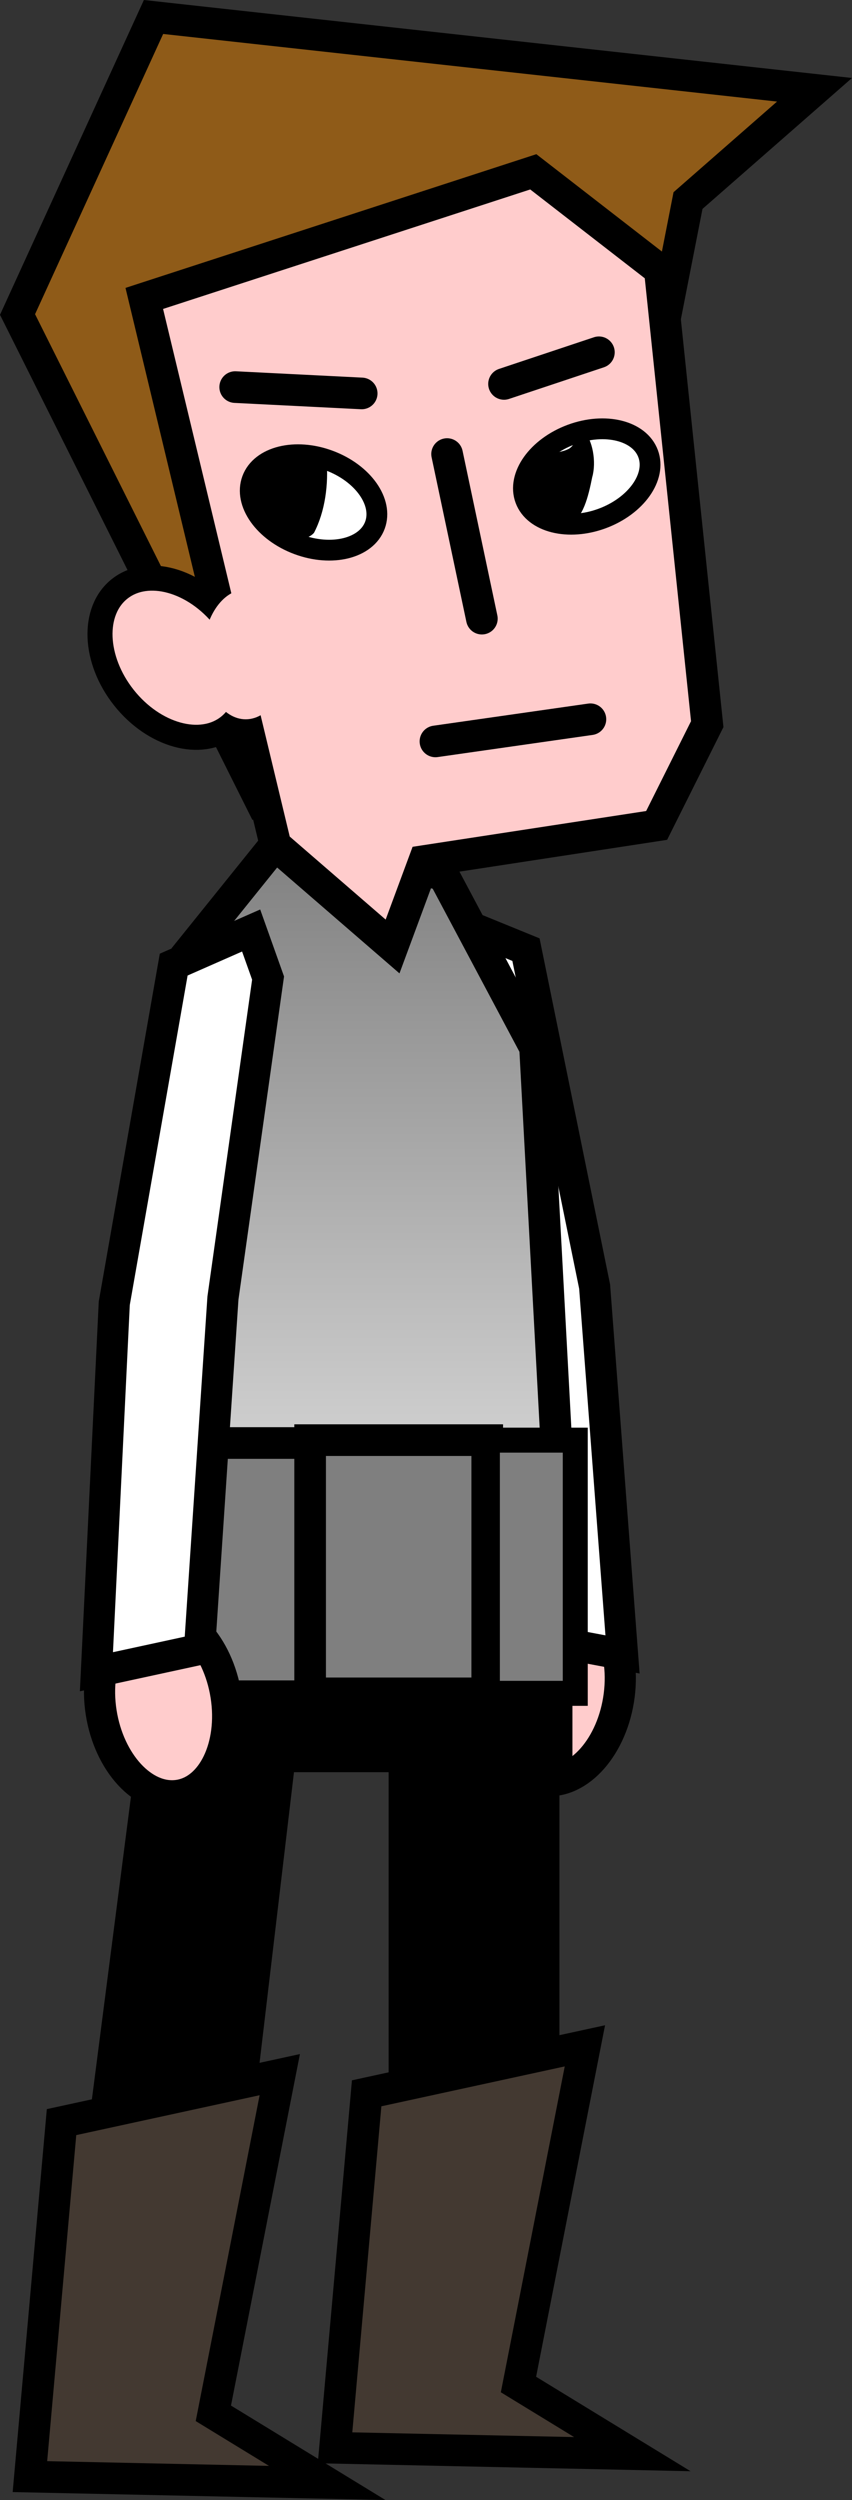 <svg version="1.1" xmlns="http://www.w3.org/2000/svg" xmlns:xlink="http://www.w3.org/1999/xlink" width="59.198" height="173.571" viewBox="0,0,59.198,173.571"><rect x="0" y="0" width="59.198" height="173.571" fill="#333333" stroke="none"/><defs><linearGradient x1="221.79" y1="151.274" x2="221.79" y2="204.727" gradientUnits="userSpaceOnUse" id="color-1"><stop offset="0" stop-color="#7f7f7f"/><stop offset="1" stop-color="#e5e5e5"/></linearGradient></defs><g transform="translate(-211.094,-93.218)"><g data-paper-data="{&quot;isPaintingLayer&quot;:true}" fill-rule="nonzero" stroke-linejoin="miter" stroke-miterlimit="10" stroke-dasharray="" stroke-dashoffset="0" style="mix-blend-mode: normal"><g stroke="#000000"><path d="M247.266,205.624c0.936,-1.069 2.116,-1.665 3.317,-1.536c1.201,0.129 2.197,0.959 2.837,2.197c0.639,1.239 0.922,2.884 0.696,4.641c-0.226,1.757 -0.918,3.297 -1.854,4.367c-0.936,1.069 -2.116,1.665 -3.317,1.536c-1.201,-0.129 -2.197,-0.959 -2.837,-2.197c-0.639,-1.239 -0.922,-2.884 -0.696,-4.641c0.226,-1.757 0.918,-3.298 1.854,-4.367z" fill="#ffcccc" stroke-width="2.165" stroke-linecap="butt"/><path d="M252.409,182.54l1.939,25.541l-7.201,-1.355l-2.295,-24.34l-3.742,-22.123l1.086,-3.333l5.443,2.22z" fill="#ffffff" stroke-width="2.165" stroke-linecap="round"/></g><path d="M221.761,94.397l45.927,5.054l-8.79,7.691l-2.197,11.207l-3.186,25.601l-24.282,4.944l-16.921,-33.841z" fill="#8f5b18" stroke="#000000" stroke-width="2.197" stroke-linecap="round"/><g><path d="M230.69,151.274l11.207,2.692l6.373,11.976l2.088,38.785h-28.567l2.307,-45.268z" fill="url(#color-1)" stroke="#000000" stroke-width="2.197" stroke-linecap="round"/><path d="M221.119,113.937l27.029,-8.79l8.79,6.812l3.296,31.534l-3.516,7.032l-16.151,2.472l-2.197,5.933l-8.131,-7.032z" fill="#ffcccc" stroke="#000000" stroke-width="2.197" stroke-linecap="round"/><g><path d="M233.96,125.191c1.176,0.436 2.121,1.158 2.698,1.972c0.576,0.814 0.784,1.718 0.486,2.521c-0.298,0.803 -1.046,1.353 -2.013,1.594c-0.968,0.24 -2.155,0.171 -3.331,-0.266c-1.176,-0.437 -2.121,-1.159 -2.698,-1.972c-0.576,-0.814 -0.784,-1.718 -0.486,-2.521c0.298,-0.803 1.046,-1.353 2.013,-1.594c0.968,-0.24 2.155,-0.171 3.331,0.266z" fill="#ffffff" stroke="#000000" stroke-width="1.444" stroke-linecap="butt"/><path d="M232.153,125.409c0.568,0.004 1.574,-0.869 1.624,-0.325c0.158,1.748 -0.095,3.651 -0.866,5.126c-0.564,0.645 -1.835,0.477 -2.442,0.129c-0.925,-0.543 -1.64,-1.484 -2.034,-2.511c-0.186,-0.772 -0.228,-1.925 0.433,-2.455c0.866,-0.641 2.218,0.033 3.285,0.036z" fill="#000000" stroke="none" stroke-width="0.722" stroke-linecap="round"/></g><g><path d="M254.113,123.125c0.967,0.241 1.715,0.791 2.013,1.594c0.298,0.803 0.09,1.708 -0.486,2.521c-0.577,0.813 -1.522,1.535 -2.698,1.972c-1.176,0.436 -2.363,0.506 -3.331,0.266c-0.967,-0.241 -1.715,-0.791 -2.013,-1.594c-0.298,-0.803 -0.09,-1.708 0.486,-2.521c0.577,-0.813 1.522,-1.535 2.698,-1.972c1.176,-0.437 2.363,-0.506 3.331,-0.266z" fill="#ffffff" stroke="#000000" stroke-width="1.444" stroke-linecap="butt"/><path d="M250.587,124.394c0.587,-0.281 0.87,-1.669 0.998,-1.329c0.707,0.654 0.955,2.253 0.656,3.284c-0.249,1.233 -0.636,3.009 -1.666,3.254c-1.024,0.224 -2.03,-0.878 -2.732,-1.725c-0.424,-0.672 -0.835,-1.75 -0.378,-2.464c0.615,-0.885 2.147,-0.54 3.122,-1.021z" fill="#000000" stroke="none" stroke-width="0.722" stroke-linecap="round"/></g><path d="M242.158,124.742l2.417,11.427" fill="none" stroke="#000000" stroke-width="2.197" stroke-linecap="round"/><path d="M252.117,143.154l-10.768,1.538" fill="none" stroke="#000000" stroke-width="2.197" stroke-linecap="round"/><path d="M227.435,120.093l8.79,0.44" fill="none" stroke="#000000" stroke-width="2.197" stroke-linecap="round"/><path d="M252.706,117.676l-6.592,2.197" fill="none" stroke="#000000" stroke-width="2.197" stroke-linecap="round"/><g fill="#ffcccc" stroke-linecap="butt"><path d="M219.407,134.1c0.964,-0.764 2.263,-0.921 3.582,-0.557c1.319,0.364 2.658,1.249 3.703,2.569c1.045,1.319 1.601,2.825 1.655,4.192c0.053,1.367 -0.396,2.596 -1.361,3.36c-0.964,0.764 -2.263,0.921 -3.582,0.557c-1.318,-0.364 -2.658,-1.25 -3.703,-2.569c-1.045,-1.319 -1.601,-2.825 -1.655,-4.192c-0.053,-1.367 0.396,-2.596 1.361,-3.36z" stroke="#000000" stroke-width="1.74"/><path d="M228.167,134.147c0.819,0 1.56,0.504 2.097,1.321c0.537,0.815 0.869,1.942 0.869,3.184c0,1.243 -0.332,2.369 -0.869,3.184c-0.537,0.816 -1.279,1.321 -2.097,1.321c-0.819,0 -1.56,-0.504 -2.097,-1.321c-0.537,-0.815 -0.869,-1.942 -0.869,-3.184c0,-1.243 0.332,-2.369 0.869,-3.184c0.537,-0.816 1.279,-1.321 2.097,-1.321z" stroke="none" stroke-width="0.937"/></g></g><path d="M222.08,203.731h28.787v12.526h-28.787z" fill="#000000" stroke="none" stroke-width="1.099" stroke-linecap="butt"/><path d="M221.86,205.049h10.987l-5.109,43.125l-11.646,1.538z" fill="#000000" stroke="none" stroke-width="1.099" stroke-linecap="round"/><path d="M238.097,208.346h11.866v39.774h-11.866z" fill="#000000" stroke="none" stroke-width="0.987" stroke-linecap="butt"/><path d="M247.118,258.769l7.911,4.834l-20.656,-0.44l2.197,-24.612l15.163,-3.296z" fill="#433931" stroke="#000000" stroke-width="2.197" stroke-linecap="round"/><path d="M225.918,260.769l7.911,4.834l-20.656,-0.44l2.197,-24.612l15.163,-3.296z" fill="#433931" stroke="#000000" stroke-width="2.197" stroke-linecap="round"/><path d="M220.542,193.403h12.306v17.58h-12.306z" fill="#7f7f7f" stroke="#000000" stroke-width="2.197" stroke-linecap="butt"/><path d="M232.642,193.203h12.306v17.58h-12.306z" fill="#7f7f7f" stroke="#000000" stroke-width="2.197" stroke-linecap="butt"/><path d="M244.958,193.203h6.106v17.58h-6.106z" fill="#7f7f7f" stroke="#000000" stroke-width="1.735" stroke-linecap="round"/><g stroke="#000000"><path d="M226.799,210.938c0.274,1.75 0.036,3.402 -0.569,4.658c-0.605,1.255 -1.578,2.112 -2.776,2.273c-1.197,0.162 -2.393,-0.403 -3.358,-1.445c-0.965,-1.044 -1.699,-2.564 -1.973,-4.315c-0.274,-1.75 -0.036,-3.402 0.569,-4.658c0.605,-1.255 1.578,-2.112 2.776,-2.273c1.197,-0.162 2.393,0.403 3.358,1.445c0.965,1.044 1.699,2.564 1.973,4.315z" fill="#ffcccc" stroke-width="2.165" stroke-linecap="butt"/><path d="M223.163,160.188l5.38,-2.368l1.177,3.302l-3.136,22.217l-1.629,24.393l-7.161,1.551l1.24,-25.584z" fill="#ffffff" stroke-width="2.165" stroke-linecap="round"/></g></g></g></svg>
